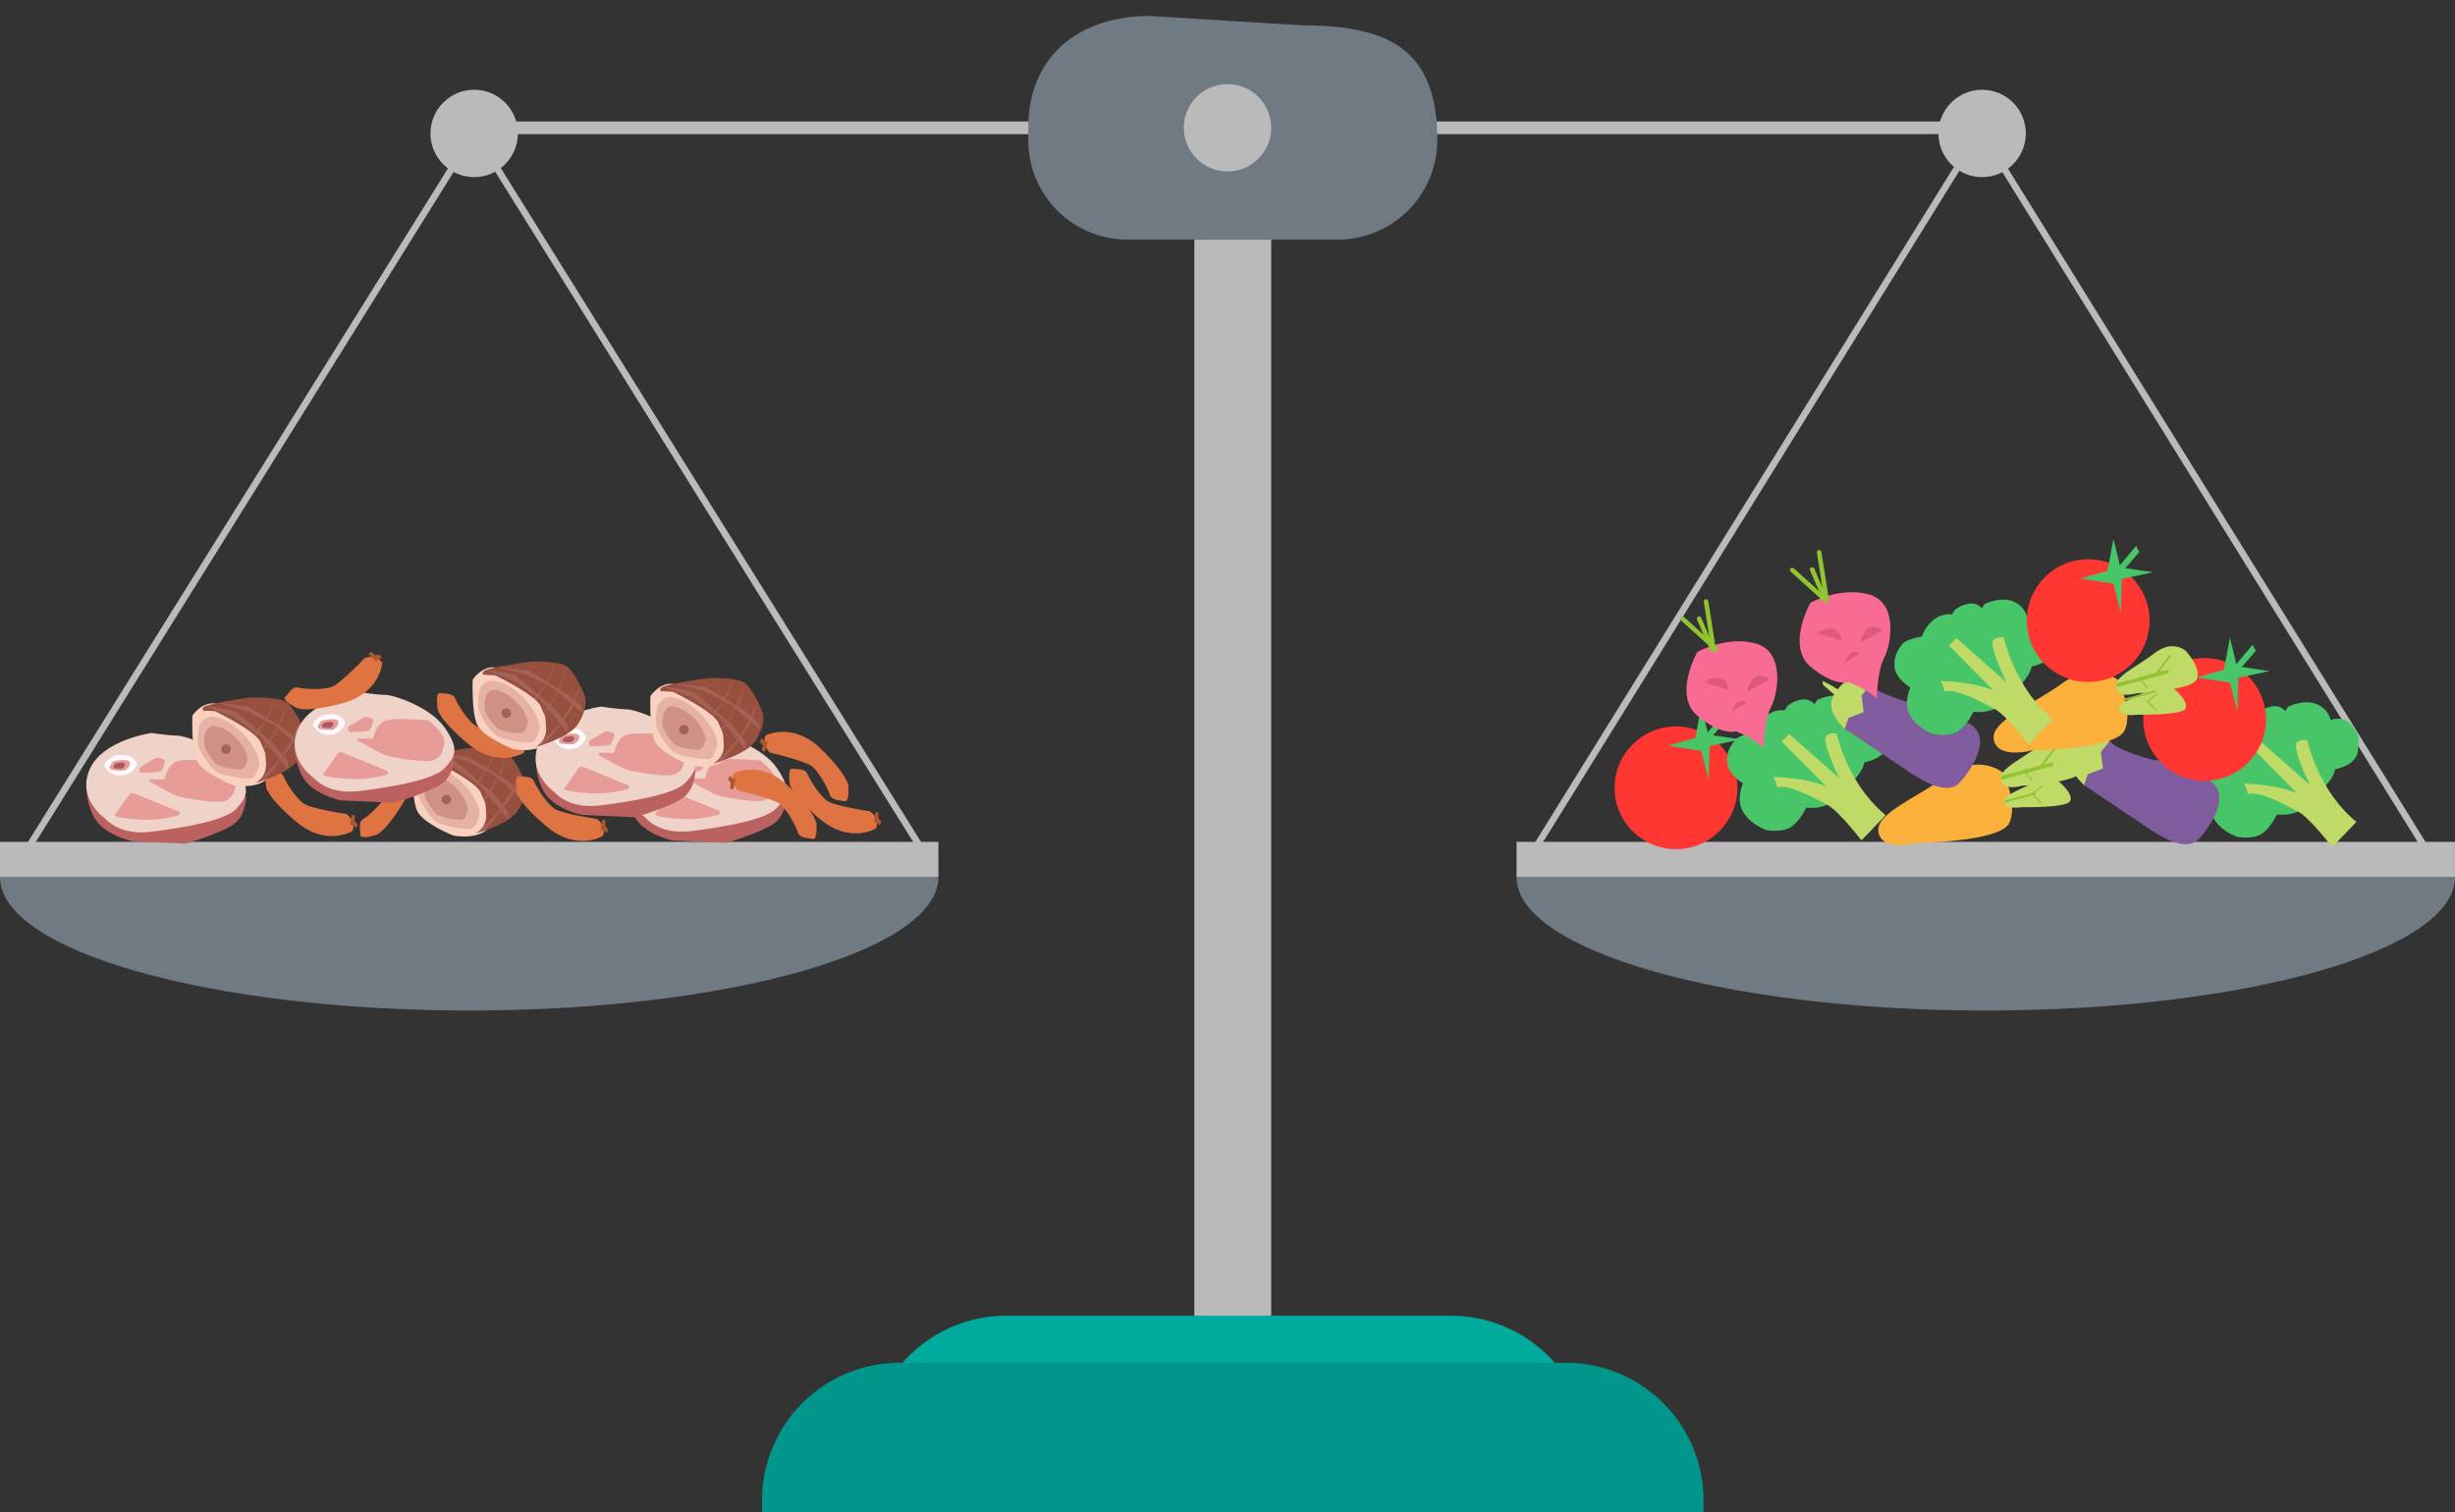 <svg id="SCALE" xmlns="http://www.w3.org/2000/svg" viewBox="0 0 990.6 610.39"><rect x="0" y="0" width="990.6" height="610.39" fill="#333333" stroke="none"/><defs><style>.cls-1{fill:#bababa;}.cls-2{fill:#00ab9d;}.cls-3{fill:#6f7a82;}.cls-4{fill:#00968c;}.cls-5{fill:#bb6260;}.cls-6{fill:#efd3c9;}.cls-7{fill:#e89c98;}.cls-8{fill:#fefbff;}.cls-9{fill:#e89d95;}.cls-10{fill:#a95965;}.cls-11{fill:#df7442;}.cls-12{fill:#ab5831;}.cls-13{fill:#f9d1c1;}.cls-14{fill:#974f3e;}.cls-15{fill:#e7b2a6;}.cls-16{fill:#cf9184;}.cls-17{fill:#a46257;}.cls-18{fill:#ff3631;}.cls-19{fill:#47c568;}.cls-20{fill:#bfda67;}.cls-21{fill:#fbb03b;}.cls-22{fill:#92c432;}.cls-23{fill:#805b9d;}.cls-24{fill:#f96b92;}.cls-25{fill:#dd5980;}</style></defs><rect class="cls-1" x="189.33" y="49.03" width="611.94" height="5.1"/><rect class="cls-1" x="481.93" y="96.71" width="31" height="456.75"/><path class="cls-2" d="M406,531H585.47A55.49,55.49,0,0,1,641,586.49v4.88a0,0,0,0,1,0,0H350.5a0,0,0,0,1,0,0v-4.88A55.49,55.49,0,0,1,406,531Z"/><path class="cls-3" d="M539.74,96.71H455A40.07,40.07,0,0,1,414.9,56.63V51.57c0-28.75,20.35-45.13,49.1-45.13l61.85,3.8c35.61,0,54.11,10.64,54.11,46.25h0A40.22,40.22,0,0,1,539.74,96.71Z"/><circle class="cls-1" cx="495.3" cy="51.57" r="17.63"/><rect class="cls-1" y="339.76" width="378.65" height="14.29"/><path class="cls-3" d="M378.65,354c0,29.73-84.76,53.82-189.32,53.82S0,383.77,0,354"/><rect class="cls-1" x="611.94" y="339.76" width="378.65" height="14.29"/><path class="cls-3" d="M990.6,354c0,29.73-84.77,53.82-189.33,53.82S611.94,383.77,611.94,354"/><path class="cls-4" d="M363,550h268.9a55.49,55.49,0,0,1,55.49,55.49v4.88a0,0,0,0,1,0,0H307.48a0,0,0,0,1,0,0v-4.88A55.49,55.49,0,0,1,363,550Z"/><rect class="cls-1" x="109.18" y="199.19" width="347.18" height="2.69" transform="matrix(0.53, 0.85, -0.85, 0.53, 304.21, -145.46)"/><rect class="cls-1" x="-73.2" y="199.19" width="347.18" height="2.69" transform="matrix(-0.53, 0.85, -0.85, -0.53, 323.73, 220.88)"/><rect class="cls-1" x="716.7" y="198.48" width="347.18" height="2.69" transform="translate(591.02 -662.14) rotate(58.2)"/><rect class="cls-1" x="534.32" y="198.48" width="347.18" height="2.69" transform="translate(1250.76 -296.56) rotate(121.8)"/><path class="cls-5" d="M35.15,317.1s2.93,20.39,29.51,17.39S99.31,321.1,99.31,321.1s.18,7.39-4.58,11.19-19.8,8.19-19.8,8.19l-21.63-1s-11.55-2.39-15.4-9.79S35.15,317.1,35.15,317.1Z"/><path class="cls-6" d="M61.17,295.82s-19.75,2.67-25,14.69,6.3,19.85,6.3,19.85,5.39,7,18.66,5.31,30-4.5,34.31-9.36,5.8-7.52,0-16.07-20.87-13.35-23.89-13.35S61.17,295.82,61.17,295.82Z"/><path class="cls-7" d="M54,320.13l17.91,7.3a.9.9,0,0,1-.12,1.72,54.43,54.43,0,0,1-10.95,1.72c-5.08,0-15.49-.8-14.42-2.14.82-1,4.19-5.88,5.69-8A1.57,1.57,0,0,1,54,320.13Z"/><path class="cls-7" d="M60.79,314.49h5.67s1-6.06,5.16-7.3,17.18,0,17.18,0,6.59,5.16,6.41,8.54-1.6,7.66-6.41,7.84-15.49-1.52-18-2.58c-1.81-.78-7.39-3.87-10.3-5.49A.54.54,0,0,1,60.79,314.49Z"/><path class="cls-7" d="M56.45,309.66s-.8,2.49,1.43,2.23,6.68.19,7.39-1.11,1.78-3.7,1-4.15-2.76-1.33-4-.44S56.45,309.66,56.45,309.66Z"/><path class="cls-8" d="M46.43,304.91s-5.79,2.76-3.74,5.08,4,3.47,7.65,2.76,4.9-4.54,4.9-4.54-1.25-2.94-3.74-3.3A21.25,21.25,0,0,0,46.43,304.91Z"/><path class="cls-9" d="M45.71,307.27s6.27-1.51,6.7.36S50.52,311,50,311s-5.35.18-5.79-.8S45.71,307.27,45.71,307.27Z"/><path class="cls-10" d="M46.63,308.1s3.53-.85,3.77.2-1.06,1.91-1.36,1.91-3,.1-3.27-.45S46.63,308.1,46.63,308.1Z"/><path class="cls-5" d="M253.18,316.81s2.94,20.39,29.52,17.39,34.64-13.39,34.64-13.39.19,7.39-4.58,11.19-19.8,8.19-19.8,8.19l-21.63-1s-11.55-2.39-15.4-9.79S253.18,316.81,253.18,316.81Z"/><path class="cls-6" d="M279.2,295.53s-19.75,2.67-25,14.69,6.31,19.86,6.31,19.86,5.38,7,18.65,5.3,30-4.5,34.32-9.35,5.79-7.53,0-16.07-20.88-13.36-23.9-13.36S279.2,295.53,279.2,295.53Z"/><path class="cls-7" d="M272.05,319.84l17.91,7.3a.9.9,0,0,1-.13,1.72,54.21,54.21,0,0,1-10.95,1.72c-5.07,0-15.49-.8-14.42-2.14.83-1,4.2-5.88,5.69-8A1.58,1.58,0,0,1,272.05,319.84Z"/><path class="cls-7" d="M278.82,314.2h5.67s1-6.06,5.17-7.3,17.18,0,17.18,0,6.59,5.16,6.41,8.54-1.6,7.66-6.41,7.84-15.49-1.51-18-2.58c-1.82-.78-7.4-3.86-10.31-5.49A.54.54,0,0,1,278.82,314.2Z"/><path class="cls-7" d="M274.49,309.37s-.8,2.49,1.42,2.23,6.68.19,7.39-1.11,1.79-3.7,1-4.15-2.76-1.33-4-.44S274.49,309.37,274.49,309.37Z"/><path class="cls-8" d="M264.46,304.62s-5.79,2.76-3.74,5.08,4,3.47,7.66,2.76,4.9-4.54,4.9-4.54-1.25-2.94-3.74-3.3A21.32,21.32,0,0,0,264.46,304.62Z"/><path class="cls-9" d="M263.75,307s6.26-1.51,6.69.36-1.88,3.38-2.42,3.38-5.34.18-5.78-.8S263.75,307,263.75,307Z"/><path class="cls-10" d="M264.66,307.81s3.54-.85,3.78.2-1.07,1.91-1.37,1.91-3,.1-3.26-.45S264.66,307.81,264.66,307.81Z"/><path class="cls-11" d="M163.44,299.57s8.19,9.26,0,23.15S151.51,337,151.51,337s-6.06,1.95-6.06,0-1.06-5.17,1.07-6.41,8.54-6.95,9.61-10.51,1.08-15.49.9-16.38S159.52,298.5,163.44,299.57Z"/><polygon class="cls-12" points="159.58 300.92 156.98 300.92 156.98 299.63 159.18 299.36 160.45 297.89 161.98 298.22 161.25 299.4 161.12 300.92 159.58 300.92"/><path class="cls-11" d="M142.17,335.42s-10.52,6.5-22.81-3.93-12-14.18-12-14.18-.9-6.3,1-6,5.27-.18,6.13,2.14,5.4,9.59,8.72,11.25,15.09,3.7,16,3.67S143.89,331.75,142.17,335.42Z"/><polygon class="cls-12" points="141.5 331.39 141.95 328.83 143.22 329.05 143.11 331.26 144.34 332.76 143.75 334.22 142.71 333.3 141.24 332.91 141.5 331.39"/><path class="cls-13" d="M175.89,304.26s16.28,10.78,18.9,11.92,7.85,6.24,4.36,15-16.28,6-16.28,6-12.21-4.82-14.54-9.93-1.74-18.15-1.74-18.15S170.37,303.41,175.89,304.26Z"/><path class="cls-14" d="M191.89,336.36s13.2-3.61,16.83-8.83,3.72-9.66,3.16-11.68-4.74-10.93-7.9-12.44-11.06-1.68-13.85-1.52-17.85,2.61-19.06,3.79,0,1.51,0,1.51l4.46.17s16.55,7.9,18.5,12.61,1.86,3,2.14,8.66A8.07,8.07,0,0,1,191.89,336.36Z"/><path class="cls-15" d="M173.46,309.53s5.94-.64,13.18,6.59,6.91,12.69,6.91,12.69-1.13,4.5-2.74,5.47-12.37-.81-14.94-2.74-7.23-9.16-7.07-11.32S167.83,311.3,173.46,309.53Z"/><path class="cls-16" d="M174.7,313.27s4.16-.45,9.23,4.62,4.84,8.89,4.84,8.89-.79,3.15-1.91,3.83-8.67-.56-10.47-1.92-5.07-6.41-4.95-7.93S170.76,314.51,174.7,313.27Z"/><path class="cls-17" d="M176.45,304s11.76,1.25,12.65,1.61,15.84,9.61,15.84,9.61l5.7,5v2.31l-11.39-9.79-10.87-5.52Z"/><path class="cls-17" d="M171.43,305.16s11.56,1.73,12.44,2.22,15.58,13.31,15.58,13.31l5.61,6.9v3.21l-11.21-13.56-10.68-7.64Z"/><path class="cls-17" d="M210,311s-2.75,9-3.11,9.63-8.22,11.11-8.22,11.11l-3.82,3.8-1.32-.3,7.55-7.62,5-7.74Z"/><path class="cls-17" d="M204.72,304s-1.86,6.69-2.07,7.18-4.73,8.52-4.73,8.52l-2.12,3-.65-.15,4.2-5.94,2.94-5.91Z"/><path class="cls-17" d="M199.93,301.9s-1.57,5.49-1.76,5.89-4.27,6.94-4.27,6.94l-1.94,2.4-.63-.14,3.84-4.81,2.64-4.82Z"/><circle class="cls-17" cx="180.1" cy="322.67" r="1.91"/><path class="cls-13" d="M87,283.94s16.28,10.78,18.9,11.92,7.85,6.24,4.36,15-16.28,6-16.28,6S81.72,312,79.4,306.92s-1.75-18.15-1.75-18.15S81.43,283.09,87,283.94Z"/><path class="cls-14" d="M103,316s13.2-3.61,16.82-8.83,3.72-9.66,3.16-11.68-4.74-10.93-7.9-12.44-11.06-1.68-13.85-1.52-17.85,2.61-19,3.79,0,1.51,0,1.51l4.46.17s16.54,7.9,18.5,12.61,1.86,3,2.13,8.66A8.07,8.07,0,0,1,103,316Z"/><path class="cls-15" d="M84.52,289.21s6-.64,13.18,6.59,6.91,12.69,6.91,12.69-1.12,4.5-2.73,5.47-12.38-.81-14.95-2.73-7.23-9.17-7.07-11.33S78.9,291,84.52,289.21Z"/><path class="cls-16" d="M85.77,293s4.16-.45,9.23,4.62,4.84,8.89,4.84,8.89-.79,3.15-1.92,3.83-8.67-.56-10.47-1.91-5.06-6.42-5-7.94S81.83,294.19,85.77,293Z"/><path class="cls-17" d="M87.52,283.68s11.75,1.25,12.64,1.61S116,294.9,116,294.9l5.7,5v2.31l-11.4-9.79-10.86-5.52Z"/><path class="cls-17" d="M82.5,284.84s11.56,1.73,12.43,2.22,15.59,13.31,15.59,13.31l5.6,6.9v3.21l-11.21-13.56-10.68-7.64Z"/><path class="cls-17" d="M121.09,290.63s-2.75,9-3.11,9.63-8.22,11.11-8.22,11.11l-3.83,3.8-1.32-.3,7.55-7.62,5-7.74Z"/><path class="cls-17" d="M115.78,283.68s-1.86,6.69-2.07,7.18-4.72,8.52-4.72,8.52l-2.13,3-.64-.15,4.2-5.94,2.93-5.91Z"/><path class="cls-17" d="M111,281.58s-1.58,5.49-1.77,5.89-4.26,6.94-4.26,6.94l-2,2.4-.62-.14,3.84-4.81,2.64-4.82Z"/><circle class="cls-17" cx="91.17" cy="302.35" r="1.91"/><path class="cls-11" d="M243.24,337.38s-10.52,6.5-22.81-3.93-12-14.18-12-14.18-.9-6.3,1-6,5.27-.17,6.13,2.15S221,325,224.3,326.7s15.08,3.69,16,3.67S245,333.7,243.24,337.38Z"/><polygon class="cls-12" points="242.57 333.35 243.01 330.79 244.28 331.01 244.17 333.22 245.41 334.72 244.81 336.18 243.78 335.26 242.31 334.87 242.57 333.35"/><path class="cls-11" d="M296.12,312s11-5.67,22.44,5.68,10.89,15.05,10.89,15.05.42,6.35-1.48,5.87-5.27-.23-6-2.6-4.64-10-7.83-11.9-14.75-4.83-15.66-4.88S294.13,315.51,296.12,312Z"/><polygon class="cls-12" points="296.48 316.04 295.84 318.57 294.59 318.25 294.87 316.05 293.76 314.46 294.46 313.05 295.42 314.05 296.86 314.55 296.48 316.04"/><path class="cls-5" d="M119.25,300.66s2.94,20.38,29.52,17.39,34.64-13.39,34.64-13.39.19,7.39-4.58,11.19S159,324,159,324l-21.63-1s-11.55-2.4-15.4-9.79S119.25,300.66,119.25,300.66Z"/><path class="cls-6" d="M145.27,279.38s-19.75,2.67-25,14.69,6.31,19.85,6.31,19.85,5.38,7,18.65,5.31,30-4.5,34.32-9.36,5.79-7.52,0-16.07-20.88-13.35-23.9-13.35S145.27,279.38,145.27,279.38Z"/><path class="cls-7" d="M138.12,303.69,156,311a.91.91,0,0,1-.13,1.73,54.32,54.32,0,0,1-11,1.72c-5.07,0-15.49-.8-14.42-2.14.82-1,4.2-5.88,5.69-8A1.58,1.58,0,0,1,138.12,303.69Z"/><path class="cls-7" d="M144.89,298.05h5.67s1-6.06,5.17-7.3,17.18,0,17.18,0,6.59,5.16,6.41,8.54-1.6,7.66-6.41,7.84-15.49-1.52-18-2.58c-1.81-.78-7.39-3.87-10.3-5.49A.54.54,0,0,1,144.89,298.05Z"/><path class="cls-7" d="M140.56,293.22s-.8,2.49,1.42,2.22,6.68.2,7.39-1.1,1.78-3.7,1-4.15-2.76-1.33-4-.44S140.56,293.22,140.56,293.22Z"/><path class="cls-8" d="M130.53,288.47s-5.79,2.76-3.74,5.08,4,3.47,7.66,2.76,4.89-4.54,4.89-4.54-1.24-2.94-3.74-3.3A21.25,21.25,0,0,0,130.53,288.47Z"/><path class="cls-9" d="M129.82,290.83s6.26-1.51,6.69.35-1.88,3.39-2.42,3.39-5.34.18-5.79-.8S129.82,290.83,129.82,290.83Z"/><path class="cls-10" d="M130.73,291.66s3.53-.85,3.78.2-1.07,1.91-1.37,1.91-3,.1-3.26-.45S130.73,291.66,130.73,291.66Z"/><path class="cls-5" d="M216.46,306.46s2.93,20.38,29.51,17.39,34.65-13.39,34.65-13.39.18,7.39-4.58,11.19-19.8,8.19-19.8,8.19l-21.63-1s-11.55-2.39-15.4-9.79S216.46,306.46,216.46,306.46Z"/><path class="cls-6" d="M242.48,285.18s-19.75,2.67-25,14.69,6.31,19.85,6.31,19.85,5.38,7,18.65,5.31,30-4.5,34.32-9.36,5.79-7.52,0-16.07-20.88-13.35-23.9-13.35S242.48,285.18,242.48,285.18Z"/><path class="cls-7" d="M235.33,309.49l17.9,7.3a.9.9,0,0,1-.12,1.72,54.43,54.43,0,0,1-11,1.72c-5.07,0-15.49-.8-14.42-2.14.82-1,4.19-5.88,5.69-8A1.58,1.58,0,0,1,235.33,309.49Z"/><path class="cls-7" d="M242.1,303.85h5.67s1-6.06,5.16-7.3,17.19,0,17.19,0,6.58,5.16,6.41,8.54-1.61,7.66-6.41,7.84-15.5-1.52-18-2.58c-1.81-.78-7.39-3.87-10.3-5.49A.54.54,0,0,1,242.1,303.85Z"/><path class="cls-7" d="M237.77,299s-.8,2.49,1.42,2.23,6.68.19,7.39-1.11,1.78-3.7,1-4.15-2.76-1.33-4-.44S237.77,299,237.77,299Z"/><path class="cls-8" d="M227.74,294.27S222,297,224,299.35s4,3.47,7.65,2.76,4.9-4.54,4.9-4.54-1.25-2.94-3.74-3.3A21.25,21.25,0,0,0,227.74,294.27Z"/><path class="cls-9" d="M227,296.63s6.27-1.51,6.7.36-1.89,3.38-2.42,3.38-5.34.18-5.79-.8S227,296.63,227,296.63Z"/><path class="cls-10" d="M227.94,297.46s3.53-.85,3.77.2-1.06,1.91-1.36,1.91-3,.1-3.26-.45S227.94,297.46,227.94,297.46Z"/><path class="cls-11" d="M154.23,267.55s-.76,12.34-16.38,16.37-18.5,1.63-18.5,1.63-5.67-2.9-4.28-4.28,2.89-4.41,5.28-3.78,11,1.13,14.23-.63,11.71-10.19,12.22-10.95S152.21,264,154.23,267.55Z"/><polygon class="cls-12" points="150.55 265.77 148.71 263.93 149.62 263.02 151.37 264.39 153.3 264.25 154.15 265.57 152.8 265.88 151.63 266.86 150.55 265.77"/><path class="cls-11" d="M211.33,303.85s-10.52,6.49-22.82-3.94-12-14.18-12-14.18-.9-6.3,1-6,5.27-.18,6.14,2.14,5.39,9.59,8.72,11.26,15.08,3.69,16,3.66S213,300.17,211.33,303.85Z"/><polygon class="cls-12" points="210.66 299.82 211.1 297.25 212.37 297.47 212.26 299.69 213.49 301.19 212.9 302.64 211.87 301.72 210.4 301.33 210.66 299.82"/><path class="cls-13" d="M271.76,276.06S288,286.84,290.66,288s7.85,6.24,4.36,15-16.28,6-16.28,6-12.22-4.82-14.54-9.93-1.75-18.15-1.75-18.15S266.23,275.21,271.76,276.06Z"/><path class="cls-14" d="M287.76,308.16s13.2-3.62,16.82-8.83,3.72-9.67,3.16-11.69-4.74-10.93-7.9-12.44-11.06-1.68-13.85-1.51-17.85,2.6-19.05,3.78,0,1.51,0,1.51l4.46.17s16.54,7.9,18.5,12.61,1.86,3,2.13,8.66A8.09,8.09,0,0,1,287.76,308.16Z"/><path class="cls-15" d="M269.32,281.32s5.95-.64,13.18,6.59,6.91,12.7,6.91,12.7-1.12,4.5-2.73,5.46-12.38-.8-14.95-2.73-7.23-9.16-7.07-11.33S263.7,283.09,269.32,281.32Z"/><path class="cls-16" d="M270.56,285.07s4.17-.45,9.24,4.61,4.84,8.89,4.84,8.89-.79,3.16-1.92,3.83-8.67-.56-10.47-1.91-5.06-6.42-4.95-7.94S266.63,286.31,270.56,285.07Z"/><path class="cls-17" d="M272.32,275.8S284.07,277,285,277.4,300.81,287,300.81,287l5.7,5v2.32l-11.4-9.8L284.25,279Z"/><path class="cls-17" d="M267.3,277s11.56,1.72,12.43,2.22,15.59,13.31,15.59,13.31l5.6,6.9v3.2L289.71,289,279,281.39Z"/><path class="cls-17" d="M305.89,282.75s-2.75,9-3.11,9.63-8.22,11.1-8.22,11.1l-3.83,3.8-1.32-.29,7.55-7.62,5-7.75Z"/><path class="cls-17" d="M300.58,275.8s-1.86,6.68-2.07,7.17-4.72,8.52-4.72,8.52l-2.13,3-.64-.14,4.2-5.95,2.93-5.91Z"/><path class="cls-17" d="M295.8,273.69s-1.58,5.5-1.77,5.9-4.26,6.93-4.26,6.93l-1.95,2.4-.62-.14L291,284l2.64-4.82Z"/><circle class="cls-17" cx="275.97" cy="294.46" r="1.91"/><path class="cls-13" d="M200.06,269.39s16.28,10.77,18.9,11.91,7.85,6.24,4.36,15-16.28,6-16.28,6-12.22-4.82-14.54-9.93-1.75-18.15-1.75-18.15S194.53,268.54,200.06,269.39Z"/><path class="cls-14" d="M216.06,301.48s13.2-3.61,16.82-8.82S236.6,283,236,281s-4.74-10.93-7.9-12.44-11.06-1.68-13.85-1.51-17.85,2.6-19,3.78,0,1.51,0,1.51l4.46.17s16.54,7.9,18.5,12.61,1.86,3,2.13,8.66A8.07,8.07,0,0,1,216.06,301.48Z"/><path class="cls-15" d="M197.62,274.65s5.95-.64,13.18,6.59,6.91,12.69,6.91,12.69-1.12,4.5-2.73,5.47-12.37-.8-14.95-2.73-7.23-9.16-7.07-11.33S192,276.42,197.62,274.65Z"/><path class="cls-16" d="M198.87,278.4S203,278,208.1,283s4.84,8.89,4.84,8.89-.79,3.16-1.92,3.83-8.66-.56-10.47-1.91-5.06-6.42-5-7.94S194.93,279.63,198.87,278.4Z"/><path class="cls-17" d="M200.62,269.13s11.75,1.24,12.64,1.6,15.85,9.61,15.85,9.61l5.7,5v2.31l-11.4-9.79-10.86-5.52Z"/><path class="cls-17" d="M195.6,270.29S207.16,272,208,272.5s15.59,13.31,15.59,13.31l5.6,6.91v3.2L218,282.36l-10.68-7.64Z"/><path class="cls-17" d="M234.19,276.08s-2.75,9-3.11,9.63-8.22,11.1-8.22,11.1l-3.83,3.8-1.32-.3,7.56-7.62,5-7.74Z"/><path class="cls-17" d="M228.88,269.13s-1.85,6.68-2.07,7.17-4.72,8.52-4.72,8.52l-2.12,3-.65-.15,4.2-5.94,2.94-5.91Z"/><path class="cls-17" d="M224.1,267s-1.58,5.5-1.77,5.9-4.26,6.93-4.26,6.93l-1.95,2.4-.62-.14,3.84-4.81,2.64-4.82Z"/><circle class="cls-17" cx="204.27" cy="287.79" r="1.91"/><path class="cls-11" d="M353.47,334.34s-10.51,6.5-22.81-3.94-12-14.17-12-14.17-.9-6.3,1-6,5.27-.18,6.14,2.14,5.39,9.6,8.72,11.26,15.08,3.69,16,3.67S355.19,330.66,353.47,334.34Z"/><polygon class="cls-12" points="352.81 330.31 353.25 327.74 354.52 327.96 354.41 330.18 355.64 331.68 355.05 333.13 354.01 332.21 352.54 331.82 352.81 330.31"/><path class="cls-11" d="M309,296.77s11-5.67,22.45,5.67,10.88,15.06,10.88,15.06.42,6.35-1.48,5.87-5.27-.23-6-2.61-4.64-10-7.82-11.89S312.31,304,311.4,304,307,300.3,309,296.77Z"/><polygon class="cls-12" points="309.36 300.84 308.72 303.36 307.47 303.04 307.75 300.84 306.64 299.25 307.34 297.85 308.3 298.85 309.74 299.35 309.36 300.84"/><circle class="cls-18" cx="676.26" cy="317.94" r="24.77"/><polygon class="cls-19" points="684.07 297.85 686.44 284.95 689.29 296.47 702.45 298.4 689.85 301.1 689.44 314.81 686.47 303.04 672.99 300.95 684.07 297.85"/><polygon class="cls-19" points="688.22 300.18 685.81 299.44 695.58 287.79 696.92 290.25 688.22 300.18"/><path class="cls-19" d="M748.83,313.94s3.26-3.66,3.39-6.26c0,0,8.72-1.39,9.25-7.38s.47-6.72-2.73-10.58-8.25-1.87-8.25-1.87a9.41,9.41,0,0,0-5.92-6.52c-5.06-1.93-11.25,1.13-11.25,1.13l-1.19,1.73a5.37,5.37,0,0,0-4.66-1.93,12,12,0,0,0-6.19,2.6l-1.13,1.8a10.12,10.12,0,0,0-7.66,2.39,15.81,15.81,0,0,0-4.59,6.59s-6.25.93-7.78,3-3.6,4.53-3.13,9.32,6.32,8.19,6.32,8.19-3,6.45.07,11.57,9.31,7.26,9.31,7.26,6.59,1.26,10.25-1.4,5.86-7.65,5.86-7.65a16.75,16.75,0,0,0,8.52-1.13C742,322.92,748.83,313.94,748.83,313.94Z"/><path class="cls-20" d="M760.87,329l-9.78,10.18s-9.18-12-13.77-14.37-15.58-8.59-20.17-7c0,0-1-4-1.79-4.19s13.77.2,21.56,3.79l-18-18.17,3-3L742.11,314s-7.39-15.18-5.19-17a4,4,0,0,1,4.19-.8,68.28,68.28,0,0,0,7.17,17.58A55.37,55.37,0,0,0,760.87,329Z"/><path class="cls-21" d="M808.39,312s-9.52-8.4-22.78,1.1-29.4,15.42-27.6,23.05,15.27,4.07,15.27,4.07,33.59-.45,37.37-7.91S808.39,312,808.39,312Z"/><path class="cls-20" d="M835.45,300.05s-5.19-4.87-12.65.89-16.48,9.45-15.56,13.95,8.43,2.25,8.43,2.25,22-1.17,24.15-5.63S835.45,300.05,835.45,300.05Z"/><path class="cls-20" d="M831.13,315.73a9.59,9.59,0,0,0-10.36-.07c-5.85,3.35-13.08,5.27-12.1,8.22s7.05,1.88,7.05,1.88,18,.36,19.58-2.41S831.13,315.73,831.13,315.73Z"/><rect class="cls-22" x="817.28" y="300.24" width="1.48" height="21.73" transform="translate(905.39 -559.7) rotate(74.91)"/><rect class="cls-22" x="814.59" y="315.32" width="0.83" height="13.1" transform="translate(716.46 1192.57) rotate(-105.09)"/><rect class="cls-22" x="825.94" y="301.02" width="0.83" height="9.16" transform="translate(1308.65 1042.93) rotate(-143.48)"/><rect class="cls-22" x="817.89" y="310.15" width="0.52" height="5.37" transform="translate(1628.11 -20.62) rotate(136.7)"/><rect class="cls-22" x="821.63" y="319.69" width="0.52" height="5.37" transform="translate(1641.12 -6.7) rotate(136.7)"/><rect class="cls-22" x="821.61" y="316.23" width="0.52" height="5.37" transform="translate(562.8 -523.74) rotate(51.7)"/><path class="cls-19" d="M938.78,316.68s3.26-3.66,3.4-6.25c0,0,8.71-1.4,9.25-7.39s.46-6.72-2.73-10.58-8.25-1.86-8.25-1.86a9.44,9.44,0,0,0-5.93-6.53c-5-1.93-11.24,1.14-11.24,1.14l-1.2,1.73a5.34,5.34,0,0,0-4.66-1.93,11.91,11.91,0,0,0-6.19,2.59l-1.13,1.8a10.1,10.1,0,0,0-7.65,2.39,15.69,15.69,0,0,0-4.59,6.59s-6.26.93-7.79,3-3.59,4.52-3.12,9.31,6.32,8.19,6.32,8.19-3,6.45.06,11.58,9.32,7.25,9.32,7.25,6.59,1.26,10.25-1.4,5.85-7.65,5.85-7.65a16.74,16.74,0,0,0,8.52-1.13C932,325.66,938.78,316.68,938.78,316.68Z"/><path class="cls-20" d="M950.83,331.72l-9.78,10.18s-9.19-12-13.78-14.37-15.57-8.59-20.16-7c0,0-1-4-1.8-4.19s13.78.2,21.56,3.79l-18-18.17,3-3,20.16,17.77s-7.38-15.18-5.19-17a4,4,0,0,1,4.19-.8,68.28,68.28,0,0,0,7.17,17.58A55.24,55.24,0,0,0,950.83,331.72Z"/><path class="cls-23" d="M840.66,316.66s15.62,10.56,21.44,14.4,19.2,14.33,25.42,7.24,13.1-19.24,2.41-24.21-15.9-8.3-18.35-7.31-19.55-5.23-20-7.53-4.35,5-4.35,5l-.76,3.72-5.77,2.46Z"/><path class="cls-20" d="M840.93,316.85s-8.59-7.24-4.35-13.64c0,0,2.15-4,4.67-5.33s10,1.19,10,1.19l-3.52,4.43.83,6.63-6.16,2.36Z"/><path class="cls-20" d="M832.16,299.14l-.26-1.62s5.52,2.61,6.8,4-1,2.44-1,2.44Z"/><path class="cls-23" d="M744.13,293.93s15.62,10.55,21.44,14.4,19.21,14.33,25.42,7.24,13.1-19.24,2.41-24.21-15.9-8.3-18.34-7.31-19.56-5.23-20-7.54-4.35,5-4.35,5l-.75,3.72-5.78,2.46Z"/><path class="cls-20" d="M744.4,294.12s-8.59-7.25-4.35-13.64c0,0,2.15-4,4.67-5.33s9.95,1.19,9.95,1.19l-3.52,4.43.83,6.63-6.16,2.36Z"/><path class="cls-20" d="M735.63,276.41l-.26-1.62s5.52,2.61,6.8,4-1,2.44-1,2.44Z"/><circle class="cls-18" cx="889.58" cy="290.36" r="24.77"/><polygon class="cls-19" points="897.4 270.28 899.77 257.38 902.61 268.9 915.77 270.83 903.17 273.52 902.77 287.24 899.79 275.47 886.31 273.38 897.4 270.28"/><polygon class="cls-19" points="901.54 272.6 899.14 271.87 908.91 260.21 910.25 262.68 901.54 272.6"/><path class="cls-21" d="M854.92,274.66s-9.51-8.41-22.77,1.09-29.4,15.43-27.6,23.06,15.27,4.06,15.27,4.06,33.58-.44,37.36-7.9S854.92,274.66,854.92,274.66Z"/><path class="cls-20" d="M882,262.72s-5.19-4.88-12.65.89-16.48,9.45-15.56,13.95,8.43,2.24,8.43,2.24,22-1.16,24.15-5.62S882,262.72,882,262.72Z"/><path class="cls-20" d="M877.66,278.4a9.57,9.57,0,0,0-10.36-.07c-5.85,3.34-13.08,5.26-12.1,8.22s7,1.87,7,1.87,18,.36,19.59-2.4S877.66,278.4,877.66,278.4Z"/><rect class="cls-22" x="863.81" y="262.91" width="1.48" height="21.73" transform="translate(903.76 -632.24) rotate(74.91)"/><rect class="cls-22" x="861.12" y="277.98" width="0.83" height="13.1" transform="matrix(-0.26, -0.97, 0.97, -0.26, 811.16, 1190.44)"/><rect class="cls-22" x="872.47" y="263.69" width="0.83" height="9.16" transform="translate(1414.79 1003.28) rotate(-143.48)"/><rect class="cls-22" x="864.42" y="272.82" width="0.52" height="5.37" transform="translate(1682.9 -117.04) rotate(136.7)"/><rect class="cls-22" x="868.16" y="282.36" width="0.52" height="5.37" transform="translate(1695.91 -103.12) rotate(136.7)"/><rect class="cls-22" x="868.14" y="278.9" width="0.52" height="5.37" transform="translate(551.2 -574.45) rotate(51.7)"/><path class="cls-19" d="M816.32,275.24s3.26-3.66,3.39-6.26c0,0,8.72-1.39,9.25-7.38s.47-6.72-2.73-10.58-8.25-1.87-8.25-1.87a9.41,9.41,0,0,0-5.92-6.52c-5.06-1.93-11.25,1.13-11.25,1.13l-1.19,1.73a5.37,5.37,0,0,0-4.66-1.93,12,12,0,0,0-6.19,2.6l-1.13,1.8a10.12,10.12,0,0,0-7.66,2.39,15.81,15.81,0,0,0-4.59,6.59s-6.25.93-7.78,3-3.6,4.53-3.13,9.32,6.32,8.18,6.32,8.18-3,6.46.07,11.58,9.31,7.26,9.31,7.26,6.59,1.26,10.25-1.4,5.86-7.65,5.86-7.65a16.75,16.75,0,0,0,8.52-1.13C809.53,284.22,816.32,275.24,816.32,275.24Z"/><path class="cls-20" d="M828.36,290.28l-9.78,10.18s-9.18-12-13.77-14.37-15.58-8.59-20.17-7c0,0-1-4-1.79-4.19s13.77.2,21.56,3.79l-18-18.17,3-3,20.17,17.77s-7.39-15.18-5.19-17a4,4,0,0,1,4.19-.8,68.28,68.28,0,0,0,7.17,17.58A55.37,55.37,0,0,0,828.36,290.28Z"/><circle class="cls-18" cx="842.59" cy="250.47" r="24.77"/><polygon class="cls-19" points="850.4 230.38 852.77 217.48 855.62 229 868.78 230.94 856.18 233.63 855.77 247.34 852.8 235.58 839.32 233.49 850.4 230.38"/><polygon class="cls-19" points="854.55 232.71 852.14 231.97 861.91 220.32 863.25 222.79 854.55 232.71"/><path class="cls-24" d="M684.88,263.1s-9.84,17.41,0,25.73,15.64,6.31,15.64,6.31,8.58,3.53,11.1,6.81c0,0,.26-11.6,3-16.65s5.8-21.95-5.8-25.48S684.88,263.1,684.88,263.1Z"/><path class="cls-25" d="M697.5,278.49l-9.59-3.09s.44-1.41,4.79-1.81S697.5,278.49,697.5,278.49Z"/><path class="cls-25" d="M714,274.13l-8.74,5s-.74-1.26,1.89-4.76S714,274.13,714,274.13Z"/><path class="cls-25" d="M704.75,283.55,699,287.27s-.39-.76,1.46-3.14A3.05,3.05,0,0,1,704.75,283.55Z"/><rect class="cls-22" x="687.37" y="248.27" width="1.84" height="15.39" rx="0.85" transform="translate(1421.65 217.87) rotate(156.63)"/><rect class="cls-22" x="688.94" y="241.76" width="1.84" height="20.66" rx="0.85" transform="translate(1410.59 393.5) rotate(171.03)"/><rect class="cls-22" x="683.41" y="245.92" width="1.84" height="20.08" rx="0.85" transform="matrix(-0.67, 0.74, -0.74, -0.67, 1333.64, -79.02)"/><path class="cls-24" d="M730.52,243.27s-9.84,17.41,0,25.74,15.64,6.31,15.64,6.31,8.58,3.53,11.1,6.81c0,0,.25-11.61,3-16.65s5.8-22-5.81-25.49S730.52,243.27,730.52,243.27Z"/><path class="cls-25" d="M743.13,258.66l-9.59-3.09s.44-1.4,4.8-1.8S743.13,258.66,743.13,258.66Z"/><path class="cls-25" d="M759.64,254.31l-8.73,5s-.75-1.27,1.88-4.76S759.64,254.31,759.64,254.31Z"/><path class="cls-25" d="M750.38,263.72l-5.74,3.72s-.39-.75,1.47-3.13A3,3,0,0,1,750.38,263.72Z"/><rect class="cls-22" x="733.01" y="228.44" width="1.84" height="15.39" rx="0.85" transform="translate(1501.31 161.74) rotate(156.63)"/><rect class="cls-22" x="734.57" y="221.93" width="1.84" height="20.66" rx="0.85" transform="translate(1498.21 346.98) rotate(171.03)"/><rect class="cls-22" x="729.04" y="226.1" width="1.84" height="20.08" rx="0.85" transform="translate(1395.24 -145.97) rotate(132.2)"/><circle class="cls-1" cx="191.33" cy="53.85" r="17.63"/><circle class="cls-1" cx="799.79" cy="53.85" r="17.63"/></svg>